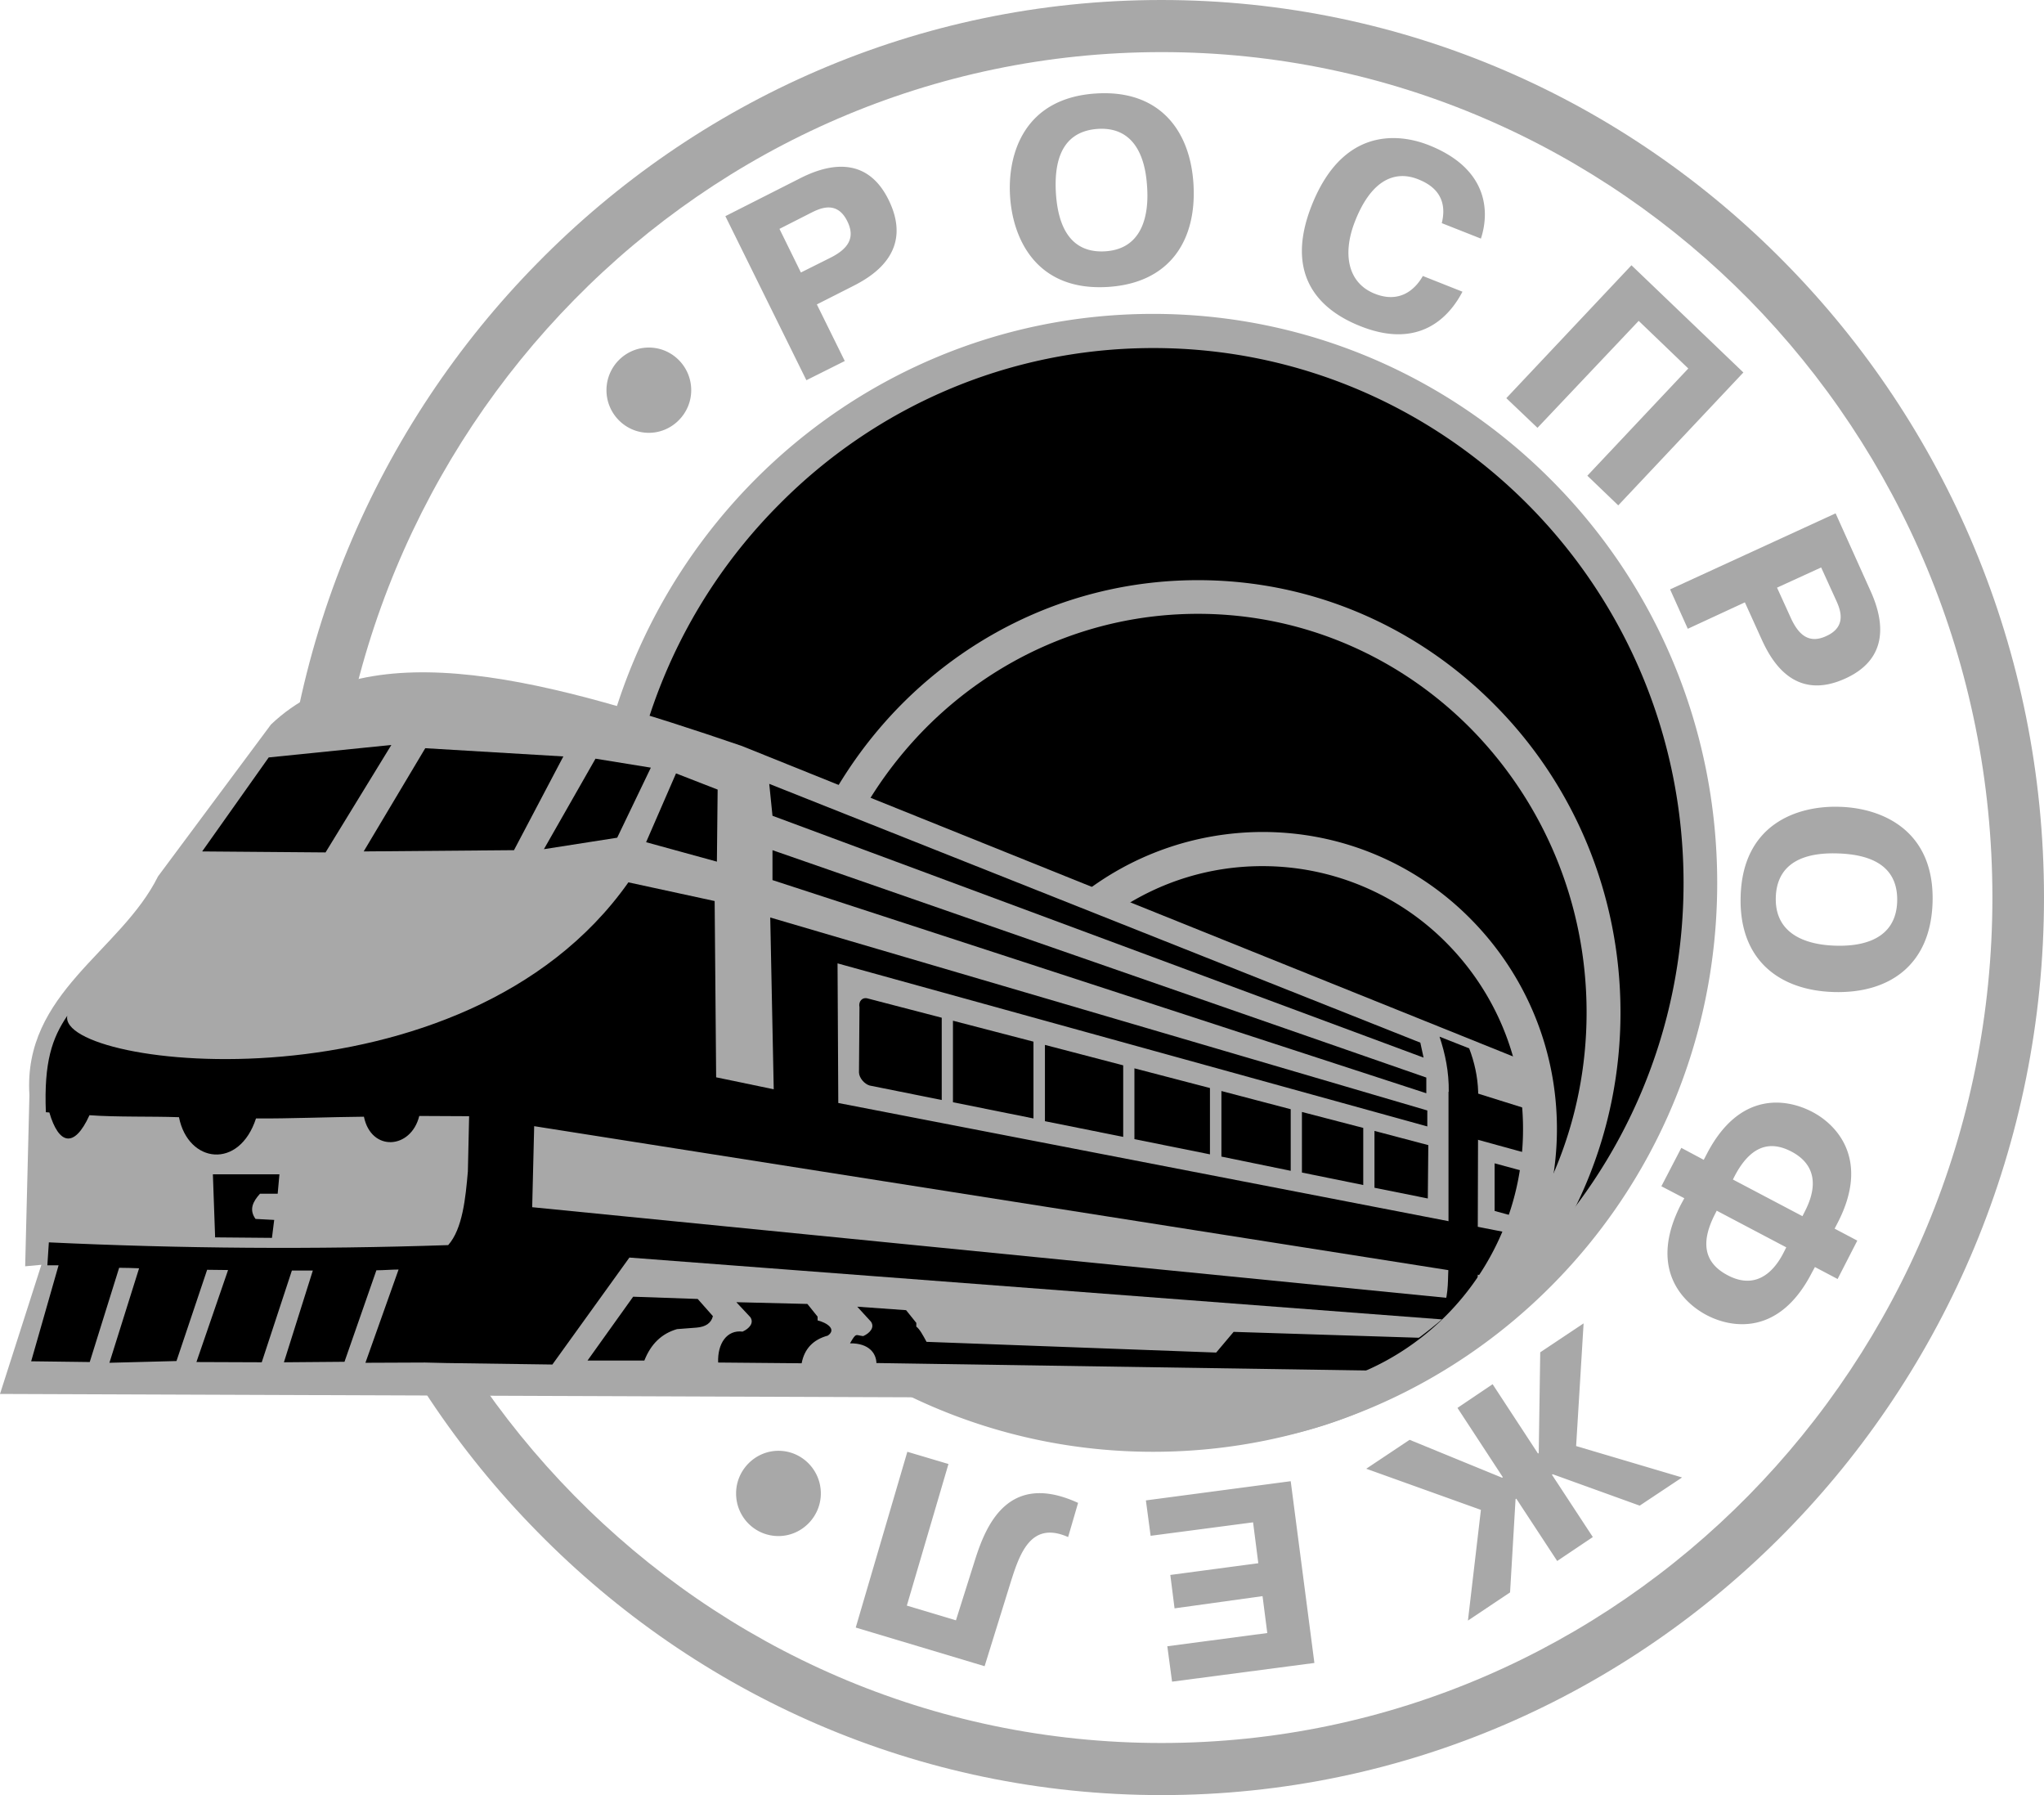 <svg id="Слой_1" xmlns="http://www.w3.org/2000/svg" width="82" height="72" viewBox="0 0 82 72"><style>.st0{fill:#a8a8a8}</style><path class="st0" d="M82 36c0 9.94-3.97 18.94-10.37 25.45C65.22 67.97 56.37 72 46.6 72c-9.78 0-18.63-4.03-25.03-10.55C15.15 54.94 11.19 45.94 11.19 36s3.96-18.94 10.37-25.45C27.96 4.03 36.81 0 46.59 0c9.78 0 18.63 4.03 25.03 10.55C78.03 17.06 82 26.06 82 36zm-2.07 0c0-9.37-3.73-17.84-9.76-23.98C64.13 5.89 55.8 2.09 46.6 2.09c-9.2 0-17.53 3.79-23.56 9.93C17 18.16 13.26 26.64 13.26 36c0 9.36 3.73 17.84 9.77 23.98 6.03 6.14 14.36 9.93 23.56 9.93s17.53-3.8 23.56-9.93c6.04-6.14 9.78-14.62 9.78-23.98"/><path d="M68.21 35.41c0 12.23-9.83 22.14-21.95 22.14s-21.95-9.91-21.95-22.14 9.83-22.14 21.95-22.14c12.13 0 21.95 9.91 21.95 22.14"/><path class="st0" d="M68.89 35.41c0 6.31-2.53 12.01-6.63 16.14-4.09 4.13-9.75 6.68-16 6.68s-11.91-2.56-16-6.68a22.872 22.872 0 0 1-6.62-16.14c0-6.31 2.53-12.01 6.62-16.14 4.09-4.13 9.75-6.68 16-6.68s11.91 2.56 16 6.69c4.1 4.12 6.63 9.83 6.63 16.13zm-1.35.01c0-5.93-2.38-11.29-6.23-15.17-3.85-3.88-9.17-6.29-15.04-6.29-5.87 0-11.19 2.4-15.03 6.29A21.422 21.422 0 0 0 25 35.41c0 5.92 2.38 11.29 6.23 15.17 3.85 3.89 9.17 6.29 15.04 6.29 5.87 0 11.19-2.4 15.04-6.29 3.84-3.88 6.23-9.24 6.23-15.16"/><path d="M64.33 40.61c0 9.2-7.28 16.67-16.27 16.67s-16.27-7.46-16.27-16.67c0-9.2 7.28-16.67 16.27-16.67s16.27 7.47 16.27 16.67"/><path d="M61.78 45.35c0 6.16-4.95 11.15-11.06 11.15-6.1 0-11.05-4.99-11.05-11.15S44.62 34.2 50.72 34.2c6.11-.01 11.06 4.99 11.06 11.15"/><path class="st0" d="M65.01 40.61c0 4.79-1.9 9.13-4.96 12.26-3.07 3.14-7.3 5.08-11.99 5.08-4.68 0-8.92-1.94-11.99-5.08a17.513 17.513 0 0 1-4.96-12.26c0-4.79 1.9-9.12 4.96-12.26 3.07-3.14 7.3-5.08 11.99-5.08 4.68 0 8.92 1.94 11.99 5.09 3.06 3.12 4.96 7.46 4.96 12.25zm-1.36 0c0-4.42-1.75-8.41-4.57-11.31-2.82-2.89-6.72-4.68-11.02-4.68s-8.2 1.79-11.02 4.68a16.144 16.144 0 0 0-4.57 11.3c0 4.41 1.75 8.41 4.57 11.3 2.82 2.89 6.72 4.68 11.02 4.68s8.2-1.79 11.02-4.68c2.82-2.88 4.57-6.88 4.57-11.29"/><path class="st0" d="M6.34 35.15l4.53-6.09c4.01-3.82 11.31-1.73 18.89.86l31.9 12.84.21 1.54c-.26 1.67.7 2.46-.16 3.97-1.91 3.39-5.16 6.25-9.17 7.83l-7.22 1.1-1.99-1.13L0 55.91l1.66-5.18-.65.06.17-6.87c-.26-4.11 3.66-5.75 5.16-8.77"/><path d="M2.7 40.74c-.43 2.12 15.9 4.03 22.51-5.35l3.46.75.06 7.07 2.31.48-.14-6.89 26.36 7.74v.64L33.6 38.64l.03 5.6 27.32 5.29-1.22 1.67-38.3-6.03-.08 3.25 37.54 3.72-.91.79-32.73-2.49-3.09 4.29-4.26-.06-.85-.02-2.39.01 1.33-3.74c-.27 0-.62.03-.89.03l-1.28 3.67-2.43.02 1.16-3.68h-.84l-1.21 3.68-2.62-.01 1.27-3.69c-.26 0-.58-.01-.84-.01l-1.23 3.66-2.69.07 1.19-3.79c-.27-.01-.53-.02-.8-.02L3.6 54.63l-2.35-.03 1.1-3.85H1.9l.06-.92c5.31.25 10.65.29 16.02.11.58-.65.7-1.91.79-2.96l.05-2.21c-.62 0-1.38-.01-2-.01-.33 1.34-1.93 1.45-2.22.03-1.34.01-2.99.08-4.33.07-.67 2.06-2.72 1.81-3.09-.05-1.09-.04-2.52 0-3.59-.08-.62 1.36-1.24 1.16-1.61-.11l-.14-.01c-.08-2.02.25-2.97.86-3.87"/><path d="M8.54 47.1h2.67l-.07.78h-.71c-.28.31-.45.63-.18 1.01l.75.04-.09.72-2.28-.02-.09-2.53zm2.24-16.72l4.92-.5-2.64 4.31-4.95-.04zm11.82-.04l-5.54-.33-2.47 4.14 6.03-.05zm3.51.45l-2.22-.36-2.07 3.63 2.94-.46zm2.68.88l-1.67-.65-1.2 2.76 2.84.78zm2.2 2.43l26.23 9.12v.63L30.99 35.3zm-.13-2.66l26.12 10.38.13.6-26.12-9.7zm27.26 12.35c.01-.8-.14-1.52-.37-2.21l1.19.47c.21.55.34 1.13.36 1.74l-.02 7.15c.01.27 0 .53-.03.8-.52.54-.66.73-1.19 1.15l-.13-.48c.19-.57.15-1.15.18-1.65v-6.97z"/><path d="M59.03 43.78l2.81.88-.1 1.73-2.69-.74zM25.4 52.01l2.59.09.61.69c-.07.28-.29.43-.66.46l-.78.06c-.62.18-1.05.6-1.31 1.26h-2.28l1.83-2.56zm4.14.22l2.85.07.41.51v.15c.36.09.78.35.41.61-.59.16-.94.53-1.05 1.11l-3.35-.03c-.03-.76.35-1.32.98-1.24.27-.12.47-.35.31-.58l-.56-.6zm4.85.18l1.96.14.41.51v.15c.13.09.27.35.41.61l11.62.43.7-.83 9.44.3L56.79 55l-21.63-.33c-.01-.38-.29-.8-1.06-.79.26-.45.22-.32.53-.29.27-.12.47-.35.31-.58l-.55-.6zm25.57-5.75l2.21.6-.86 1.68-1.35-.37zm-25.14-6.61l2.96.77v3.3l-2.89-.58c-.21-.06-.42-.3-.43-.52l.02-2.62c-.05-.23.11-.42.34-.35m3.41.89l3.23.84v3.08l-3.23-.65v-3.27zm3.69.97l3.14.82v2.87l-3.14-.63v-3.06zm3.59.94l3.03.79v2.66l-3.03-.61v-2.84zm3.49.91l2.78.73v2.47L49 46.39v-2.63zm3.23.84l2.46.64v2.29l-2.46-.5V44.6zm2.91.76l2.16.57-.02 2.14-2.14-.43v-2.28z"/><path class="st0" d="M29.1 8.67l3.25 6.58 1.54-.77-1.12-2.27 1.46-.74c.79-.4 2.43-1.39 1.42-3.45-.8-1.63-2.19-1.55-3.51-.89L29.1 8.67zm2.17.51l1.2-.61c.34-.17 1.08-.59 1.52.3.32.64.07 1.09-.66 1.46l-1.2.6-.86-1.75zm13.16 2.33c2.51-.15 3.58-1.88 3.45-4.11-.13-2.22-1.41-3.81-3.91-3.65-2.87.18-3.55 2.4-3.45 4.1.1 1.71 1.04 3.83 3.91 3.66m-.09-1.43c-.96.06-1.86-.42-1.98-2.34-.1-1.68.51-2.49 1.68-2.57 1.76-.11 1.94 1.69 1.98 2.34.04.62.07 2.46-1.68 2.57m12.74.99c-.27.48-.88 1.13-1.93.71-1.08-.43-1.3-1.59-.8-2.88.89-2.29 2.18-1.85 2.54-1.71.37.15 1.25.55.95 1.76l1.57.62c.34-1.03.33-2.78-2.07-3.74-.65-.26-3.32-1.16-4.73 2.44-1.05 2.69.22 4.12 1.96 4.81 2.4.96 3.59-.4 4.1-1.38l-1.59-.63zm8.66 1.8l1.99 1.91-4.05 4.3 1.24 1.19 5.02-5.33-4.49-4.3-5.02 5.33 1.25 1.19 4.06-4.29zm7.9 7.72L67 23.64l.71 1.58L70 24.16l.68 1.5c.37.81 1.29 2.5 3.36 1.55 1.64-.75 1.62-2.15 1-3.51l-1.4-3.11zm-.58 2.17l.56 1.23c.16.35.55 1.11-.35 1.52-.64.3-1.08.03-1.42-.71l-.56-1.23 1.77-.81zm-3.23 13.21c-.07 2.53 1.55 3.76 3.75 3.82 2.21.06 3.88-1.08 3.95-3.61.08-2.9-2.06-3.78-3.75-3.82-1.7-.05-3.88.71-3.95 3.61m1.41.04c.02-.97.58-1.84 2.48-1.78 1.67.05 2.42.73 2.39 1.92-.05 1.77-1.84 1.8-2.49 1.78-.6-.02-2.42-.16-2.38-1.92m-3.79 10.03l-.8 1.54.92.48-.13.24c-1.3 2.52 0 3.91 1.03 4.45 1.01.53 2.91.83 4.21-1.69l.13-.24.91.48.79-1.54-.91-.48.13-.25c1.29-2.51-.03-3.92-1.04-4.44-1.04-.54-2.91-.82-4.21 1.68l-.13.25-.9-.48zm2.07 1.27l.06-.12c.75-1.45 1.62-1.35 2.29-1 1.44.76.66 2.15.5 2.47l-.06.12-2.79-1.47zm-.65 1.25l2.79 1.47-.06.12c-.16.32-.85 1.76-2.29 1-1.01-.53-1.06-1.39-.5-2.47l.06-.12zm-8.99 6.96l1.82 2.78.03-.02.06-4.04 1.74-1.16-.3 4.92 4.25 1.26-1.7 1.13-3.49-1.26-.03.02 1.64 2.5-1.43.96-1.64-2.5-.03.02-.22 3.74L58.89 65l.52-4.44-4.6-1.65 1.74-1.16 3.71 1.52.03-.02-1.82-2.78 1.41-.95zm-9.23 8.5l.19 1.48-4.01.53.19 1.42 5.71-.75-.95-7.29-5.81.77.19 1.42 4.11-.54.21 1.64-3.53.47.17 1.34 3.53-.49zm-7.4-3.74c-2.81-1.29-3.7.92-4.13 2.27l-.77 2.44-1.97-.59 1.67-5.68-1.65-.49-2.07 7.05 5.17 1.55 1.04-3.35c.37-1.18.82-2.49 2.31-1.83l.4-1.37zM26.03 17.36c.93 0 1.7-.77 1.7-1.71s-.76-1.71-1.7-1.71-1.7.77-1.7 1.71.76 1.71 1.7 1.71m5.2 44.25c.93 0 1.7-.77 1.7-1.71s-.76-1.71-1.7-1.71c-.93 0-1.7.77-1.7 1.71 0 .95.76 1.71 1.7 1.71m31.23-16.33c0 3.29-1.33 6.27-3.46 8.43a11.776 11.776 0 0 1-8.35 3.49h-.01c-2.37 0-4.57-.7-6.42-1.91h3.1c1.04.35 2.16.55 3.32.55h.01c2.88 0 5.49-1.18 7.38-3.09 1.89-1.91 3.07-4.55 3.07-7.46v-.01c0-2.91-1.17-5.54-3.06-7.45a10.374 10.374 0 0 0-7.39-3.09h-.01c-2.11 0-4.07.63-5.72 1.72l-1.55-.56c2-1.58 4.53-2.52 7.27-2.53h.01c3.26 0 6.22 1.33 8.35 3.49 2.13 2.15 3.46 5.12 3.46 8.42z"/></svg>